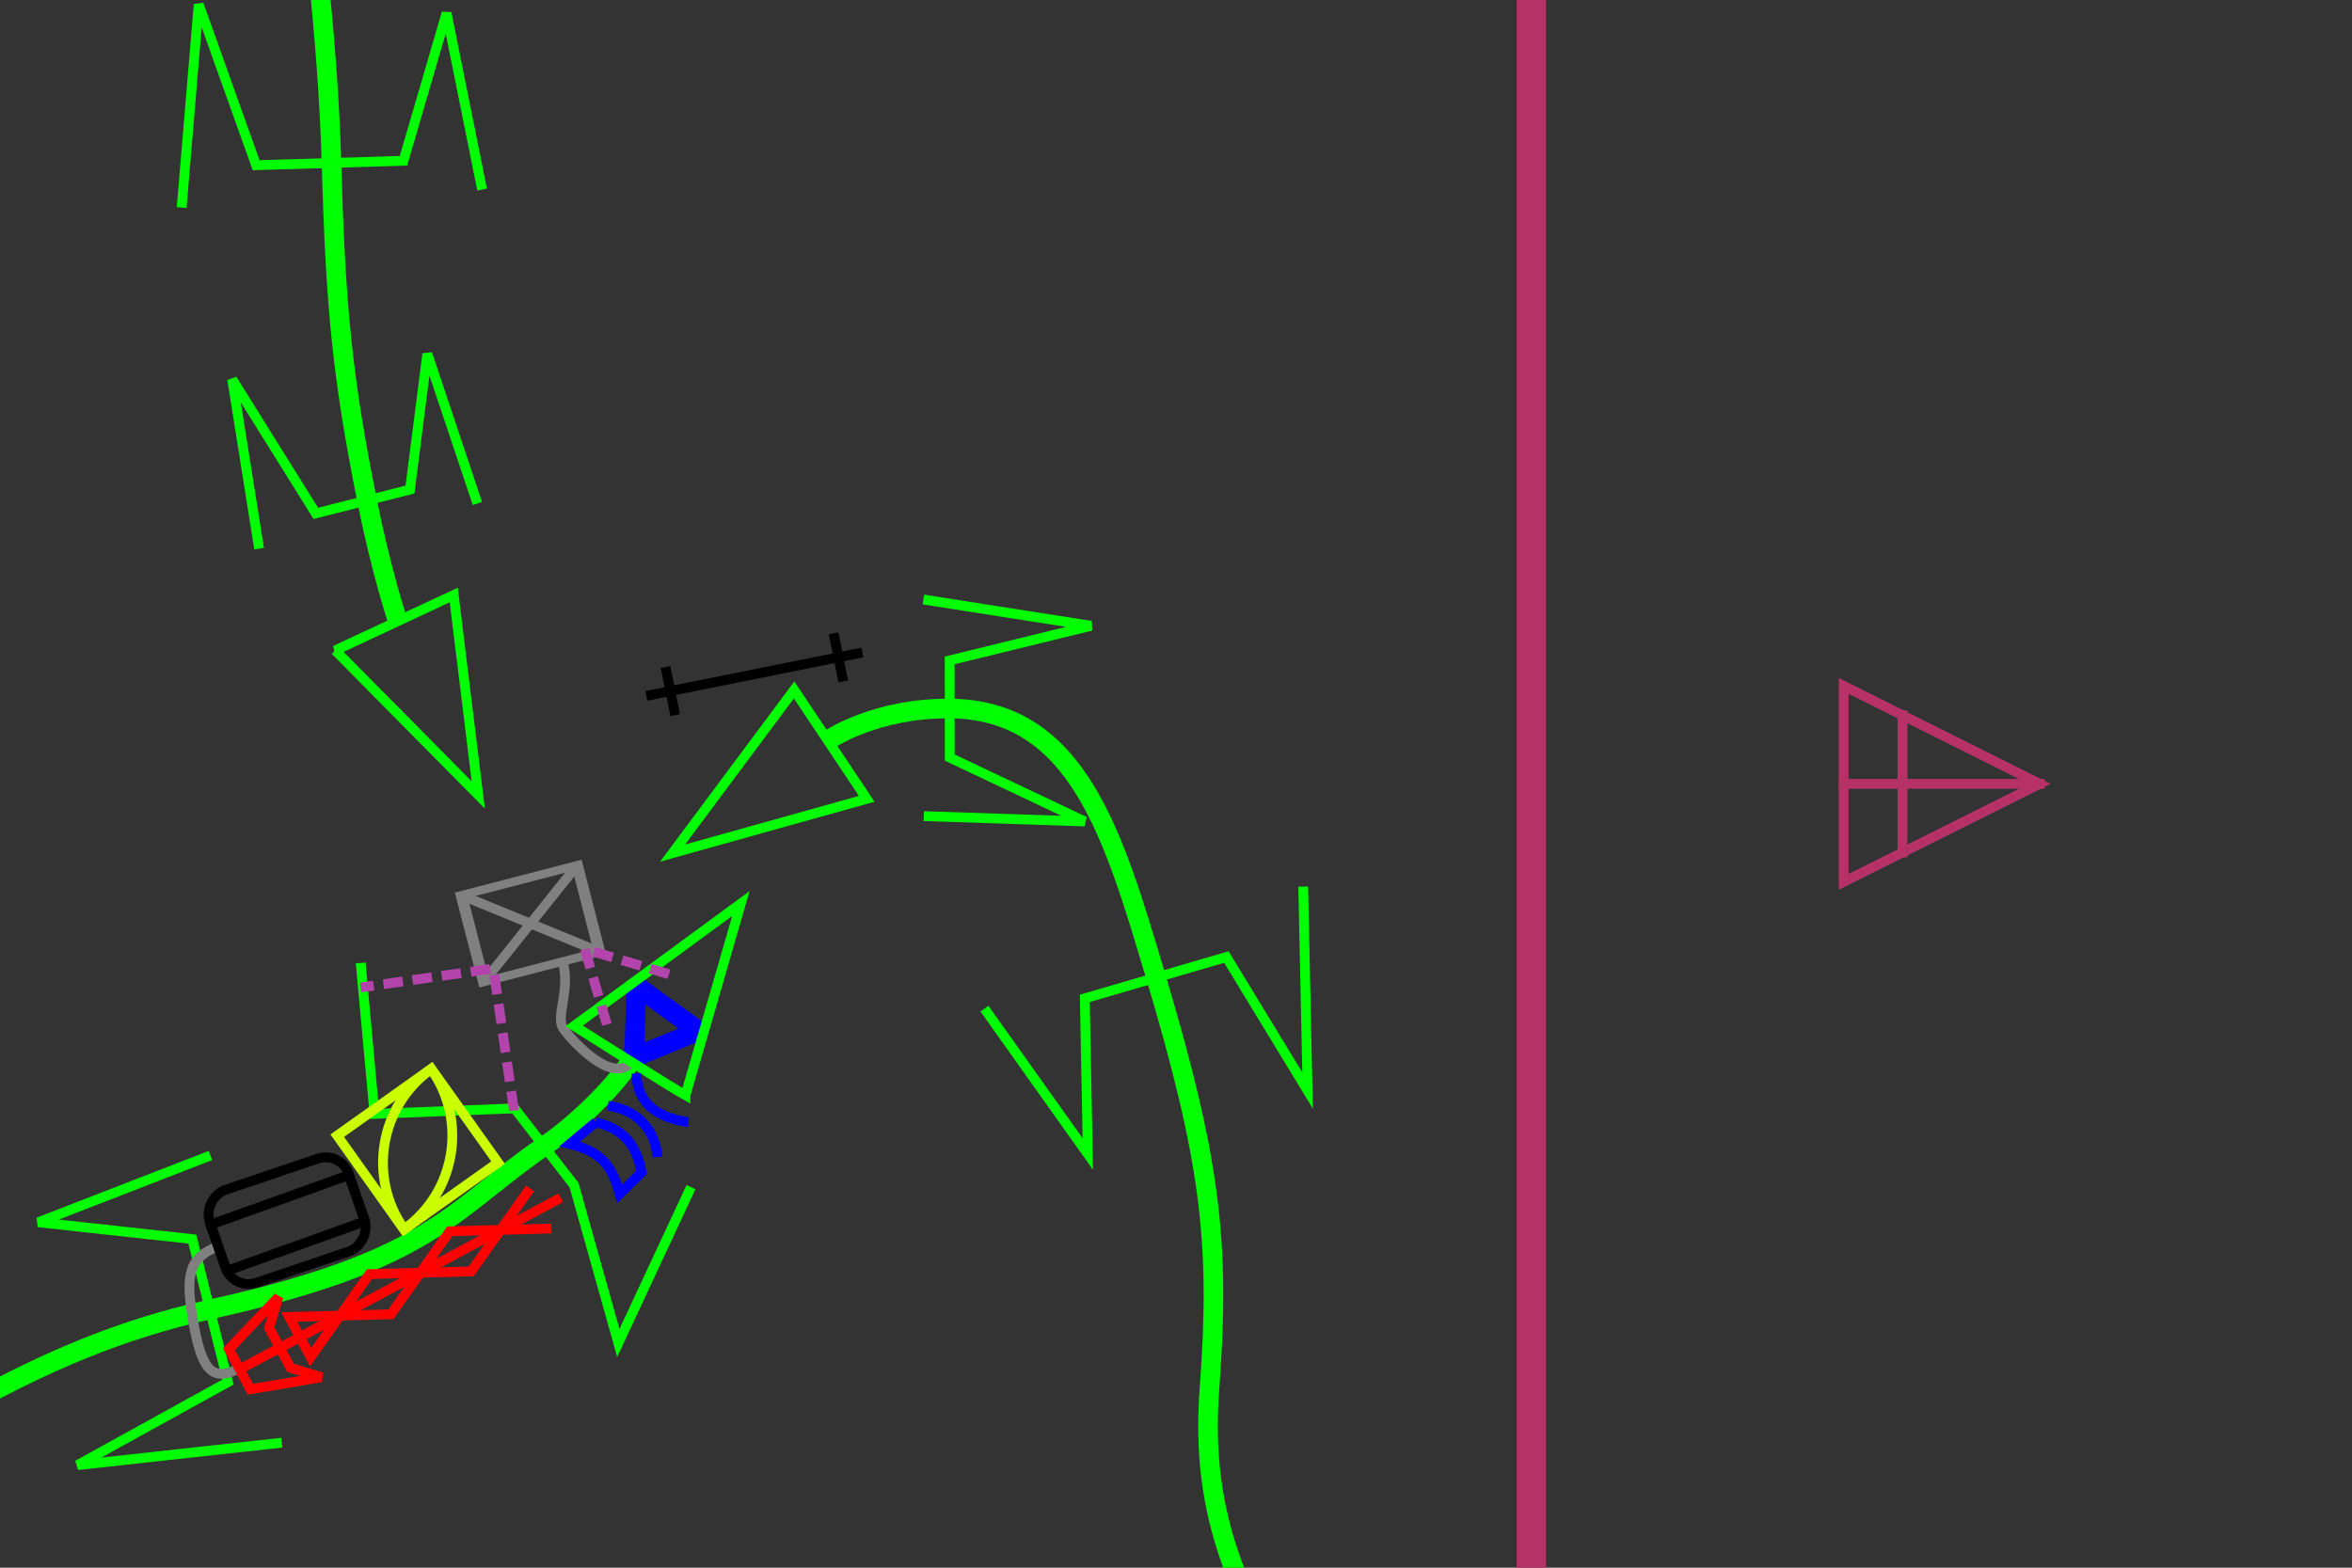 <?xml version="1.0" encoding="UTF-8" standalone="no"?>
<!-- Created with Inkscape (http://www.inkscape.org/) -->

<svg
   xmlns:dc="http://purl.org/dc/elements/1.1/"
   xmlns:cc="http://creativecommons.org/ns#"
   xmlns:rdf="http://www.w3.org/1999/02/22-rdf-syntax-ns#"
   xmlns:svg="http://www.w3.org/2000/svg"
   xmlns="http://www.w3.org/2000/svg"
   xmlns:sodipodi="http://sodipodi.sourceforge.net/DTD/sodipodi-0.dtd"
   xmlns:inkscape="http://www.inkscape.org/namespaces/inkscape"
   width="480"
   height="320"
   id="svg2"
   version="1.1"
   inkscape:version="0.47 r22583"
   sodipodi:docname="itnas150.svg"
   inkscape:export-xdpi="90"
   inkscape:export-ydpi="90"
   inkscape:export-filename="itnas150.png">
  <rect width="100%" height="100%" fill="#333333" stroke="none"/>
  <defs
     id="defs4" />
  <sodipodi:namedview
     id="base"
     pagecolor="#ffffff"
     bordercolor="#666666"
     borderopacity="1.0"
     inkscape:pageopacity="1"
     inkscape:pageshadow="2"
     inkscape:zoom="1.4142136"
     inkscape:cx="303.17597"
     inkscape:cy="135.932"
     inkscape:document-units="px"
     inkscape:current-layer="layer1"
     showgrid="false"
     inkscape:snap-nodes="true"
     inkscape:snap-global="false"
     inkscape:snap-grids="false"
     showguides="true"
     inkscape:window-width="1280"
     inkscape:window-height="774"
     inkscape:window-x="1276"
     inkscape:window-y="1020"
     inkscape:window-maximized="1"
     inkscape:object-nodes="false"
     inkscape:snap-midpoints="true"
     inkscape:object-paths="false">
    <inkscape:grid
       empspacing="5"
       visible="true"
       enabled="true"
       snapvisiblegridlinesonly="true"
       type="xygrid"
       id="grid2816" />
  </sodipodi:namedview>
  <g
     inkscape:label="Layer 1"
     inkscape:groupmode="layer"
     id="layer1"
     transform="translate(0,0)">
    <path
       style="color:#000000;fill:none;stroke:#b63266;stroke-width:6;stroke-linecap:butt;stroke-linejoin:miter;stroke-miterlimit:4;stroke-opacity:1;stroke-dasharray:none;stroke-dashoffset:0;marker:none;visibility:visible;display:inline;overflow:visible;enable-background:accumulate"
       d="m 312.526,386.438 0,-480 480,0 360,480 -840,0 z"
       id="rect2928"
       sodipodi:nodetypes="ccccc" />
    <g
       id="g5632-1"
       transform="matrix(0,-2,2,0,-1944.737,1268)"
       style="color:#000000;fill:none;stroke:#b63266;stroke-width:1;stroke-linecap:square;stroke-linejoin:miter;stroke-miterlimit:4;stroke-opacity:1;stroke-dasharray:none;stroke-dashoffset:0;marker:none;visibility:visible;display:inline;overflow:visible;enable-background:accumulate">
      <path
         style="color:#000000;fill:none;stroke:#b63266;stroke-width:1;stroke-linecap:square;stroke-linejoin:miter;stroke-miterlimit:4;stroke-opacity:1;stroke-dasharray:none;stroke-dashoffset:0;marker:none;visibility:visible;display:inline;overflow:visible;enable-background:accumulate"
         d="m 544,1160.5 20,0 -10,20 -10,-20 z"
         id="path5582-7"
         sodipodi:nodetypes="cccc" />
      <path
         id="path5586-4"
         d="m 554,1160.5 0,20"
         style="color:#000000;fill:none;stroke:#b63266;stroke-width:1;stroke-linecap:butt;stroke-linejoin:miter;stroke-miterlimit:4;stroke-opacity:1;stroke-dasharray:none;stroke-dashoffset:0;marker:none;visibility:visible;display:inline;overflow:visible;enable-background:accumulate" />
      <path
         id="path5588-0"
         d="m 561,1166.5 -14,0"
         style="color:#000000;fill:none;stroke:#b63266;stroke-width:1;stroke-linecap:butt;stroke-linejoin:miter;stroke-miterlimit:4;stroke-opacity:1;stroke-dasharray:none;stroke-dashoffset:0;marker:none;visibility:visible;display:inline;overflow:visible;enable-background:accumulate" />
    </g>
    <g
       id="g3896"
       transform="matrix(0.871,-0.491,0.491,0.871,-671.104,-23.733)">
      <path
         style="fill:none;stroke:#00ff00;stroke-width:4;stroke-linecap:butt;stroke-linejoin:miter;stroke-miterlimit:4;stroke-opacity:1;stroke-dasharray:none;marker-start:none;marker-mid:none;marker-end:none"
         d="m 581.607,500.103 c 0,0 1.892,-9.867 6.51,-24.002 8.118,-24.846 13.847,-37.635 27.737,-64.029 18.344,-34.86 39.866,-90.289 45.633,-119.577 4.995,-25.37 3.329,-45.674 -5.073,-80.515"
         id="path3898"
         sodipodi:nodetypes="cssss" />
      <path
         inkscape:transform-center-y="-8.2280396"
         inkscape:transform-center-x="0.17600604"
         id="path3900"
         style="fill:none;stroke:#00ff00;stroke-width:2;stroke-linecap:butt;stroke-linejoin:miter;stroke-miterlimit:4;stroke-opacity:1;stroke-dasharray:none"
         d="m 639.754,432.314 11.38,-34.954 c 0,0 -22.474,21.955 -22.474,21.955 0,0 -26.643,-13.983 -26.643,-13.983 0,0 5.91,-34.363 5.91,-34.363 0,0 -23.394,34.432 -23.394,34.432"
         sodipodi:nodetypes="cccccc" />
      <path
         inkscape:transform-center-y="-8.3978882"
         inkscape:transform-center-x="4.5244554"
         id="path3902"
         style="fill:none;stroke:#00ff00;stroke-width:2;stroke-linecap:butt;stroke-linejoin:miter;stroke-miterlimit:4;stroke-opacity:1;stroke-dasharray:none"
         d="m 607.447,487.668 6.101,-31.641 -16.695,22.411 -19.129,-5.205 c 0,0 -1.427,-32.231 -1.427,-32.231 l -12.189,32.819"
         sodipodi:nodetypes="cccccc" />
      <path
         id="path3906"
         style="fill:none;stroke:#00ff00;stroke-width:2;stroke-linecap:butt;stroke-linejoin:miter;stroke-miterlimit:4;stroke-opacity:1;stroke-dasharray:none"
         d="m 567.439,499.549 c 0,0 10.94,40.044 10.94,40.044 l 15.685,-38.019 c 0,0 -26.626,-2.025 -26.626,-2.025 z"
         sodipodi:nodetypes="cccc"
         inkscape:transform-center-x="-2.7327866"
         inkscape:transform-center-y="15.743389" />
    </g>
    <g
       id="g3793"
       transform="matrix(-0.977,-0.214,-0.214,0.977,726.217,-440.006)">
      <path
         style="fill:none;stroke:#000000;stroke-width:1px;stroke-linecap:butt;stroke-linejoin:miter;stroke-opacity:1"
         d="m 699.007,301.685 41.987,-44.115"
         id="path3795"
         sodipodi:nodetypes="cc" />
      <path
         style="fill:none;stroke:#000000;stroke-width:1px;stroke-linecap:butt;stroke-linejoin:miter;stroke-opacity:1"
         d="m 655.549,335.876 43.343,-33.991"
         id="path3797"
         sodipodi:nodetypes="cc" />
      <path
         style="fill:none;stroke:#000000;stroke-width:1px;stroke-linecap:butt;stroke-linejoin:miter;stroke-opacity:1"
         d="m 617.009,413.158 38.6,-77.24"
         id="path3799"
         sodipodi:nodetypes="cc" />
      <path
         style="fill:none;stroke:#000000;stroke-width:1px;stroke-linecap:butt;stroke-linejoin:miter;stroke-opacity:1"
         d="m 606.975,486.817 10.312,-73.39"
         id="path3801" />
      <path
         style="fill:none;stroke:#000000;stroke-width:1px;stroke-linecap:butt;stroke-linejoin:miter;stroke-opacity:1"
         d="m 617.191,509.658 -9.976,-23.043"
         id="path3803" />
      <path
         style="fill:none;stroke:#000000;stroke-width:1px;stroke-linecap:butt;stroke-linejoin:miter;stroke-opacity:1"
         d="m 597.895,486.327 -20.999,-25.798"
         id="path3805" />
      <path
         style="fill:none;stroke:#000000;stroke-width:1px;stroke-linecap:butt;stroke-linejoin:miter;stroke-opacity:1"
         d="m 579.077,496.982 -2.753,-36.028"
         id="path3807" />
      <path
         style="fill:none;stroke:#000000;stroke-width:1px;stroke-linecap:butt;stroke-linejoin:miter;stroke-opacity:1"
         d="m 576.245,411.999 20.924,-36.694"
         id="path3809" />
      <path
         style="fill:none;stroke:#000000;stroke-width:1px;stroke-linecap:butt;stroke-linejoin:miter;stroke-opacity:1"
         d="M 603.437,409.928 597.368,375.428"
         id="path3811" />
      <path
         style="fill:none;stroke:#000000;stroke-width:1px;stroke-linecap:butt;stroke-linejoin:miter;stroke-opacity:1"
         d="m 632.008,418.915 24.008,-20.997"
         id="path3813" />
      <path
         style="fill:none;stroke:#000000;stroke-width:1px;stroke-linecap:butt;stroke-linejoin:miter;stroke-opacity:1"
         d="m 651.744,435.84 4.466,-37.983"
         id="path3815" />
      <path
         style="fill:none;stroke:#000000;stroke-width:1px;stroke-linecap:butt;stroke-linejoin:miter;stroke-opacity:1"
         d="M 637.521,489.45 629.904,457.906"
         id="path3817" />
      <path
         style="fill:none;stroke:#000000;stroke-width:1px;stroke-linecap:butt;stroke-linejoin:miter;stroke-opacity:1"
         d="m 617.286,484.379 12.12,-26.332"
         id="path3819" />
    </g>
    <g
       transform="matrix(-0.225,-0.974,0.974,-0.225,-645.735,1029.85)"
       id="g4327">
      <g
         style="stroke:#808080;stroke-width:0.947;stroke-miterlimit:4;stroke-opacity:1;stroke-dasharray:none"
         transform="matrix(-0.066,-2.441,1.827,-0.047,-821.825,1072.125)"
         id="g10703-1-1">
        <rect
           style="color:#000000;fill:none;stroke:#808080;stroke-width:0.947;stroke-linecap:butt;stroke-linejoin:miter;stroke-miterlimit:4;stroke-opacity:1;stroke-dasharray:none;stroke-dashoffset:0;marker:none;visibility:visible;display:inline;overflow:visible;enable-background:accumulate"
           id="rect10695-6-7"
           width="10"
           height="10"
           x="40"
           y="70"
           transform="translate(0,732.362)" />
        <path
           style="fill:none;stroke:#808080;stroke-width:0.947;stroke-linecap:butt;stroke-linejoin:miter;stroke-miterlimit:4;stroke-opacity:1;stroke-dasharray:none"
           d="M 40,70 50,80"
           id="path10699-8-4"
           transform="translate(0,732.362)"
           sodipodi:nodetypes="cc" />
        <path
           style="fill:none;stroke:#808080;stroke-width:0.947;stroke-linecap:butt;stroke-linejoin:miter;stroke-miterlimit:4;stroke-opacity:1;stroke-dasharray:none"
           d="M 50,70 40,80"
           id="path10701-5-0"
           transform="translate(0,732.362)"
           sodipodi:nodetypes="cc" />
      </g>
      <path
         sodipodi:nodetypes="cssss"
         id="path2826-1-1-1-9"
         d="m 618.399,938.15 c -5.296,-5.648 -10.415,-14.612 -12.94,-21.05 -8.502,-21.671 -17.679,-27.542 -17.236,-73.984 0.412,-39.8 -13.732,-64.869 -18.787,-95.033 -7.15,-42.66 -0.053,-61.868 15.717,-93.811"
         style="fill:none;stroke:#00ff00;stroke-width:4;stroke-linecap:butt;stroke-linejoin:miter;stroke-miterlimit:4;stroke-opacity:1;stroke-dasharray:none;marker-start:none;marker-mid:none;marker-end:none" />
      <path
         style="fill:none;stroke:#808080;stroke-width:2;stroke-linecap:butt;stroke-linejoin:miter;stroke-miterlimit:4;stroke-opacity:1;stroke-dasharray:none"
         d="m 618.001,937.813 c -3.466,-4.72 7.194,-10.715 9.87,-11.764 2.676,-1.049 6.984,2.996 12.831,2.964"
         id="path3735"
         sodipodi:nodetypes="czc" />
      <g
         inkscape:transform-center-y="-12.961131"
         inkscape:transform-center-x="-5.076468"
         id="g2952-7-5"
         transform="matrix(-0.005,-1,1,-0.005,-102.716,1493.98)">
        <path
           style="fill:none;stroke:#0000ff;stroke-width:4;stroke-linecap:butt;stroke-linejoin:bevel;stroke-miterlimit:4;stroke-opacity:1;stroke-dasharray:none"
           d="m 537.503,726.585 c 0,0 10.223,11.835 10.223,11.835 l 3.857,-14.058 -14.079,2.224 z"
           id="rect10452-0-1-9-5"
           sodipodi:nodetypes="cccc" />
        <path
           id="path10399-9-4-1-1"
           style="fill:none;stroke:#00ff00;stroke-width:2;stroke-linecap:butt;stroke-linejoin:miter;stroke-miterlimit:4;stroke-opacity:1;stroke-dasharray:none"
           d="m 543.141,714.401 c 0,0 -20.02,35.508 -20.02,35.508 l 38.869,-16.489 c 0,0 -16.471,-16.874 -18.849,-19.02 z"
           sodipodi:nodetypes="cccc" />
      </g>
      <path
         sodipodi:nodetypes="ccc"
         d="m 626.666,934.895 16.031,-0.933 -9.734,17.09"
         style="fill:none;stroke:#b344ac;stroke-width:2;stroke-linecap:butt;stroke-linejoin:bevel;stroke-miterlimit:4;stroke-opacity:1;stroke-dasharray:4, 2;stroke-dashoffset:0"
         id="path4154-1-8" />
      <path
         inkscape:transform-center-x="10.266406"
         inkscape:transform-center-y="-0.51496024"
         id="path10436-7-5-1"
         style="fill:none;stroke:#00ff00;stroke-width:2px;stroke-linecap:butt;stroke-linejoin:miter;stroke-opacity:1"
         d="m 618.825,850.012 -5.379,-37.305 c 0,0 -10.423,29.858 -10.423,29.858 0,0 -30.085,0.518 -30.085,0.518 0,0 -9.611,-33.733 -9.611,-33.733 0,0 -4.923,41.668 -4.923,41.668"
         sodipodi:nodetypes="cccccc" />
      <path
         inkscape:transform-center-y="1.5474285"
         inkscape:transform-center-x="3.5972668"
         id="path10402-6-4-7-7"
         style="fill:none;stroke:#00ff00;stroke-width:2px;stroke-linecap:butt;stroke-linejoin:miter;stroke-opacity:1"
         d="m 650.231,888.752 -30.668,-4.188 -5.337,28.103 -17.998,8.311 c 0,0 -33.454,1.558 -33.454,1.558 l 27.673,21.618"
         sodipodi:nodetypes="cccccc" />
      <g
         transform="matrix(0.358,0.869,-0.869,0.358,1206.056,425.122)"
         style="stroke-width:2;stroke-miterlimit:4;stroke-dasharray:none"
         id="g10748-5">
        <path
           sodipodi:type="arc"
           style="color:#000000;fill:none;stroke:#c9ff00;stroke-width:2.133;stroke-linecap:butt;stroke-linejoin:miter;stroke-miterlimit:4;stroke-opacity:1;stroke-dasharray:none;stroke-dashoffset:0;marker:none;visibility:visible;display:inline;overflow:visible;enable-background:accumulate"
           id="path10724-4"
           sodipodi:cx="194.875"
           sodipodi:cy="35.25"
           sodipodi:rx="25.375"
           sodipodi:ry="24.75"
           d="M 220.25,35.25 C 220.25,48.919 208.889,60 194.875,60 l 0,-24.75 z"
           transform="matrix(0.985,0,0,1.01,13.005,726.756)"
           sodipodi:start="0"
           sodipodi:end="1.5707963" />
        <path
           sodipodi:type="arc"
           style="color:#000000;fill:none;stroke:#c9ff00;stroke-width:2.133;stroke-linecap:butt;stroke-linejoin:miter;stroke-miterlimit:4;stroke-opacity:1;stroke-dasharray:none;stroke-dashoffset:0;marker:none;visibility:visible;display:inline;overflow:visible;enable-background:accumulate"
           id="path10724-1-3"
           sodipodi:cx="194.875"
           sodipodi:cy="35.25"
           sodipodi:rx="25.375"
           sodipodi:ry="24.75"
           d="M 220.25,35.25 C 220.25,48.919 208.889,60 194.875,60 l 0,-24.75 z"
           transform="matrix(-0.985,0,0,-1.01,421.995,822.968)"
           sodipodi:start="0"
           sodipodi:end="1.5707963" />
      </g>
      <g
         transform="matrix(0.961,-0.276,-0.276,-0.961,621.499,1856.836)"
         id="g2884-4-1-7">
        <path
           sodipodi:nodetypes="cc"
           id="rect10452-1-5-2-1"
           d="m 247.84,884.421 c -4.415,2.233 -8.975,1.869 -13.869,-4.464"
           style="fill:none;stroke:#0000ff;stroke-width:2;stroke-linecap:butt;stroke-linejoin:miter;stroke-miterlimit:4;stroke-opacity:1;stroke-dasharray:none" />
        <path
           sodipodi:nodetypes="cc"
           id="rect10452-1-4-5-3-1"
           d="m 244.904,892.673 c -3.581,-4.686 -8.833,-6.104 -14.079,-3.749"
           style="fill:none;stroke:#0000ff;stroke-width:2;stroke-linecap:butt;stroke-linejoin:miter;stroke-miterlimit:4;stroke-opacity:1;stroke-dasharray:none" />
        <path
           id="rect10452-1-8-1-3-5"
           style="fill:none;stroke:#0000ff;stroke-width:2;stroke-linecap:butt;stroke-linejoin:miter;stroke-miterlimit:4;stroke-opacity:1;stroke-dasharray:none"
           d="m 243.156,896.482 -1.308,6.803 c -4.55,-4.909 -8.155,-5.362 -13.855,-3.96 l 1.657,-6.037 c 5.727,-1.906 9.625,-0.914 13.506,3.195 z"
           sodipodi:nodetypes="ccccc" />
      </g>
      <path
         sodipodi:nodetypes="czc"
         id="path3646-7-2"
         d="m 575.166,845.901 c -1.45,-5.674 0.845,-7.478 11.032,-6.965 10.371,0.522 13.285,2.154 14.226,8.552"
         style="fill:none;stroke:#808080;stroke-width:2;stroke-linecap:butt;stroke-linejoin:miter;stroke-miterlimit:4;stroke-opacity:1;stroke-dasharray:none" />
      <g
         transform="matrix(0.993,-0.117,0.117,0.993,207.694,-90.361)"
         style="stroke-width:2;stroke-miterlimit:4;stroke-dasharray:none"
         id="g10654-4-4">
        <rect
           style="color:#000000;fill:none;stroke:#000000;stroke-width:2;stroke-linecap:butt;stroke-linejoin:round;stroke-miterlimit:4;stroke-opacity:1;stroke-dasharray:none;stroke-dashoffset:0;marker:none;visibility:visible;display:inline;overflow:visible;enable-background:accumulate"
           id="rect10650-0-1"
           width="10"
           height="30"
           x="275"
           y="245"
           transform="translate(0,732.362)" />
        <rect
           style="color:#000000;fill:none;stroke:#000000;stroke-width:2;stroke-linecap:butt;stroke-linejoin:miter;stroke-miterlimit:4;stroke-opacity:1;stroke-dasharray:none;stroke-dashoffset:0;marker:none;visibility:visible;display:inline;overflow:visible;enable-background:accumulate"
           id="rect10652-9-1"
           width="20"
           height="30"
           x="288.253"
           y="972.03"
           transform="matrix(1,0.018,-0.018,1,0,0)"
           ry="5" />
      </g>
      <g
         style="stroke:#ff0101;stroke-width:2.152;stroke-miterlimit:4;stroke-opacity:1;stroke-dasharray:none"
         transform="matrix(-0.242,-0.897,0.897,-0.242,-123.627,1207.692)"
         id="g10690-4-3-7">
        <path
           style="fill:none;stroke:#ff0101;stroke-width:2.152;stroke-linecap:butt;stroke-linejoin:miter;stroke-miterlimit:4;stroke-opacity:1;stroke-dasharray:none"
           d="m 100,827.362 80,0"
           id="path10669-8-8-6"
           sodipodi:nodetypes="cc" />
        <path
           style="fill:none;stroke:#ff0101;stroke-width:2.152;stroke-linecap:butt;stroke-linejoin:miter;stroke-miterlimit:4;stroke-opacity:1;stroke-dasharray:none"
           d="m 105,100 20,-10 20,10 20,-10 0,10 -20,-10 -20,10 -20,-10"
           id="path10673-8-7-1"
           transform="translate(0,732.362)"
           sodipodi:nodetypes="cccccccc" />
        <path
           style="color:#000000;fill:none;stroke:#ff0101;stroke-width:2.152;stroke-linecap:butt;stroke-linejoin:miter;stroke-miterlimit:4;stroke-opacity:1;stroke-dasharray:none;stroke-dashoffset:0;marker:none;visibility:visible;display:inline;overflow:visible;enable-background:accumulate"
           d="m 165,817.362 15,5 0,10 -15,5 5,-5 0,-10 -5,-5 z"
           id="rect10675-2-4-4"
           sodipodi:nodetypes="ccccccc" />
      </g>
      <path
         id="path3768"
         style="fill:none;stroke:#b344ac;stroke-width:2;stroke-linecap:butt;stroke-linejoin:bevel;stroke-miterlimit:4;stroke-opacity:1;stroke-dasharray:4, 2;stroke-dashoffset:0"
         d="m 613.804,912.463 29.221,2.434 2.329,-27.303"
         sodipodi:nodetypes="ccc" />
      <g
         inkscape:transform-center-y="0.7070529"
         inkscape:transform-center-x="8.1182943"
         style="stroke-width:2;stroke-miterlimit:4;stroke-dasharray:none"
         id="g10714-7-4"
         transform="matrix(0.218,0.976,-0.976,0.218,1500.848,735.342)">
        <g
           style="stroke-width:2;stroke-miterlimit:4;stroke-dasharray:none"
           transform="matrix(0.246,-0.969,0.969,0.246,-762.871,743.941)"
           id="g10719-6-8">
          <path
             sodipodi:nodetypes="cc"
             id="path10708-1-8"
             d="m 105,802.362 0,45"
             style="fill:none;stroke:#000000;stroke-width:2;stroke-linecap:butt;stroke-linejoin:miter;stroke-miterlimit:4;stroke-opacity:1;stroke-dasharray:none" />
          <path
             id="path10710-8-2"
             d="m 100,842.362 10,0"
             style="fill:none;stroke:#000000;stroke-width:2;stroke-linecap:butt;stroke-linejoin:miter;stroke-miterlimit:4;stroke-opacity:1;stroke-dasharray:none" />
          <path
             sodipodi:nodetypes="cc"
             id="path10712-9-4"
             d="m 100,807.362 10,0"
             style="fill:none;stroke:#000000;stroke-width:2;stroke-linecap:butt;stroke-linejoin:miter;stroke-miterlimit:4;stroke-opacity:1;stroke-dasharray:none" />
        </g>
      </g>
    </g>
    <g
       transform="matrix(0.068,0.998,-0.998,0.068,630.945,-485.583)"
       id="g3732-1">
      <path
         sodipodi:nodetypes="cssss"
         id="path2826-1"
         d="m 603.315,503.428 c 0,0 -5.564,-9.71 -4.475,-24.541 1.915,-26.068 27.946,-31.655 57.04,-38.222 38.425,-8.674 55.383,-9.574 84.928,-5.313 25.592,3.691 44.988,-2.303 75.42,-21.234"
         style="fill:none;stroke:#00ff00;stroke-width:4;stroke-linecap:butt;stroke-linejoin:miter;stroke-miterlimit:4;stroke-opacity:1;stroke-dasharray:none;marker-start:none;marker-mid:none;marker-end:none" />
      <path
         sodipodi:nodetypes="cccccc"
         d="m 660.433,475.893 31.034,-19.02 c 0,0 -31.737,-1.544 -31.737,-1.544 0,0 -6.458,-29.388 -6.458,-29.388 0,0 28.316,-14.681 28.316,-14.681 0,0 -41.59,-1.938 -41.59,-1.938"
         style="fill:none;stroke:#00ff00;stroke-width:2;stroke-linecap:butt;stroke-linejoin:miter;stroke-miterlimit:4;stroke-opacity:1;stroke-dasharray:none"
         id="path10436-7"
         inkscape:transform-center-x="2.2935057"
         inkscape:transform-center-y="8.4890599" />
      <path
         sodipodi:nodetypes="cccccc"
         d="m 620.391,485.575 3.323,-32.681 -14.882,26.585 -19.78,-1.332 c 0,0 -5.085,-29.259 -5.085,-29.259 l -7.674,33.753"
         style="fill:none;stroke:#00ff00;stroke-width:2;stroke-linecap:butt;stroke-linejoin:miter;stroke-miterlimit:4;stroke-opacity:1;stroke-dasharray:none"
         id="path10402-6-4-7"
         inkscape:transform-center-x="-11.703807"
         inkscape:transform-center-y="0.32246752" />
      <path
         sodipodi:nodetypes="cccc"
         d="m 592.908,510.223 c 0,0 31.531,26.999 31.531,26.999 l -8.359,-40.269 c 0,0 -23.172,13.27 -23.172,13.27 z"
         style="fill:none;stroke:#00ff00;stroke-width:2;stroke-linecap:butt;stroke-linejoin:miter;stroke-miterlimit:4;stroke-opacity:1;stroke-dasharray:none"
         id="path10399-9"
         inkscape:transform-center-x="12.566169"
         inkscape:transform-center-y="5.2343875" />
    </g>
    <g
       transform="matrix(-0.444,-0.896,0.896,-0.444,-238.902,962.949)"
       id="g3488">
      <path
         sodipodi:nodetypes="cc"
         id="path3785"
         d="m 715.194,313.858 4.106,-60.763"
         style="fill:none;stroke:#000000;stroke-width:1px;stroke-linecap:butt;stroke-linejoin:miter;stroke-opacity:1" />
      <path
         sodipodi:nodetypes="cc"
         id="path3787"
         d="m 686.695,361.498 28.647,-47.046"
         style="fill:none;stroke:#000000;stroke-width:1px;stroke-linecap:butt;stroke-linejoin:miter;stroke-opacity:1" />
      <path
         sodipodi:nodetypes="cc"
         id="path3789"
         d="m 616.968,412.938 69.7,-50.97"
         style="fill:none;stroke:#000000;stroke-width:1px;stroke-linecap:butt;stroke-linejoin:miter;stroke-opacity:1" />
      <path
         id="path3791"
         d="m 580.527,477.601 36.4,-64.557"
         style="fill:none;stroke:#000000;stroke-width:1px;stroke-linecap:butt;stroke-linejoin:miter;stroke-opacity:1" />
      <path
         id="path3793"
         d="m 584.327,502.49 -3.779,-24.824"
         style="fill:none;stroke:#000000;stroke-width:1px;stroke-linecap:butt;stroke-linejoin:miter;stroke-opacity:1" />
      <path
         id="path3829"
         d="m 570.431,475.771 -27.482,-18.741"
         style="fill:none;stroke:#000000;stroke-width:1px;stroke-linecap:butt;stroke-linejoin:miter;stroke-opacity:1" />
      <path
         id="path3831"
         d="m 551.844,492.264 -8.969,-35.003"
         style="fill:none;stroke:#000000;stroke-width:1px;stroke-linecap:butt;stroke-linejoin:miter;stroke-opacity:1" />
      <path
         id="path3833"
         d="m 589.56,399.879 30.567,-29.153"
         style="fill:none;stroke:#000000;stroke-width:1px;stroke-linecap:butt;stroke-linejoin:miter;stroke-opacity:1" />
      <path
         id="path3835"
         d="m 606.628,402.683 13.812,-32.193"
         style="fill:none;stroke:#000000;stroke-width:1px;stroke-linecap:butt;stroke-linejoin:miter;stroke-opacity:1" />
      <path
         id="path3837"
         d="m 629.43,421.548 27.492,-16.17"
         style="fill:none;stroke:#000000;stroke-width:1px;stroke-linecap:butt;stroke-linejoin:miter;stroke-opacity:1" />
      <path
         id="path3839"
         d="M 636.394,437.978 656.85,405.664"
         style="fill:none;stroke:#000000;stroke-width:1px;stroke-linecap:butt;stroke-linejoin:miter;stroke-opacity:1" />
      <path
         id="path3841"
         d="M 634.321,483.298 611.137,460.593"
         style="fill:none;stroke:#000000;stroke-width:1px;stroke-linecap:butt;stroke-linejoin:miter;stroke-opacity:1" />
      <path
         id="path3844"
         d="m 589.418,479.648 21.829,-19.072"
         style="fill:none;stroke:#000000;stroke-width:1px;stroke-linecap:butt;stroke-linejoin:miter;stroke-opacity:1" />
    </g>
  </g>
</svg>
